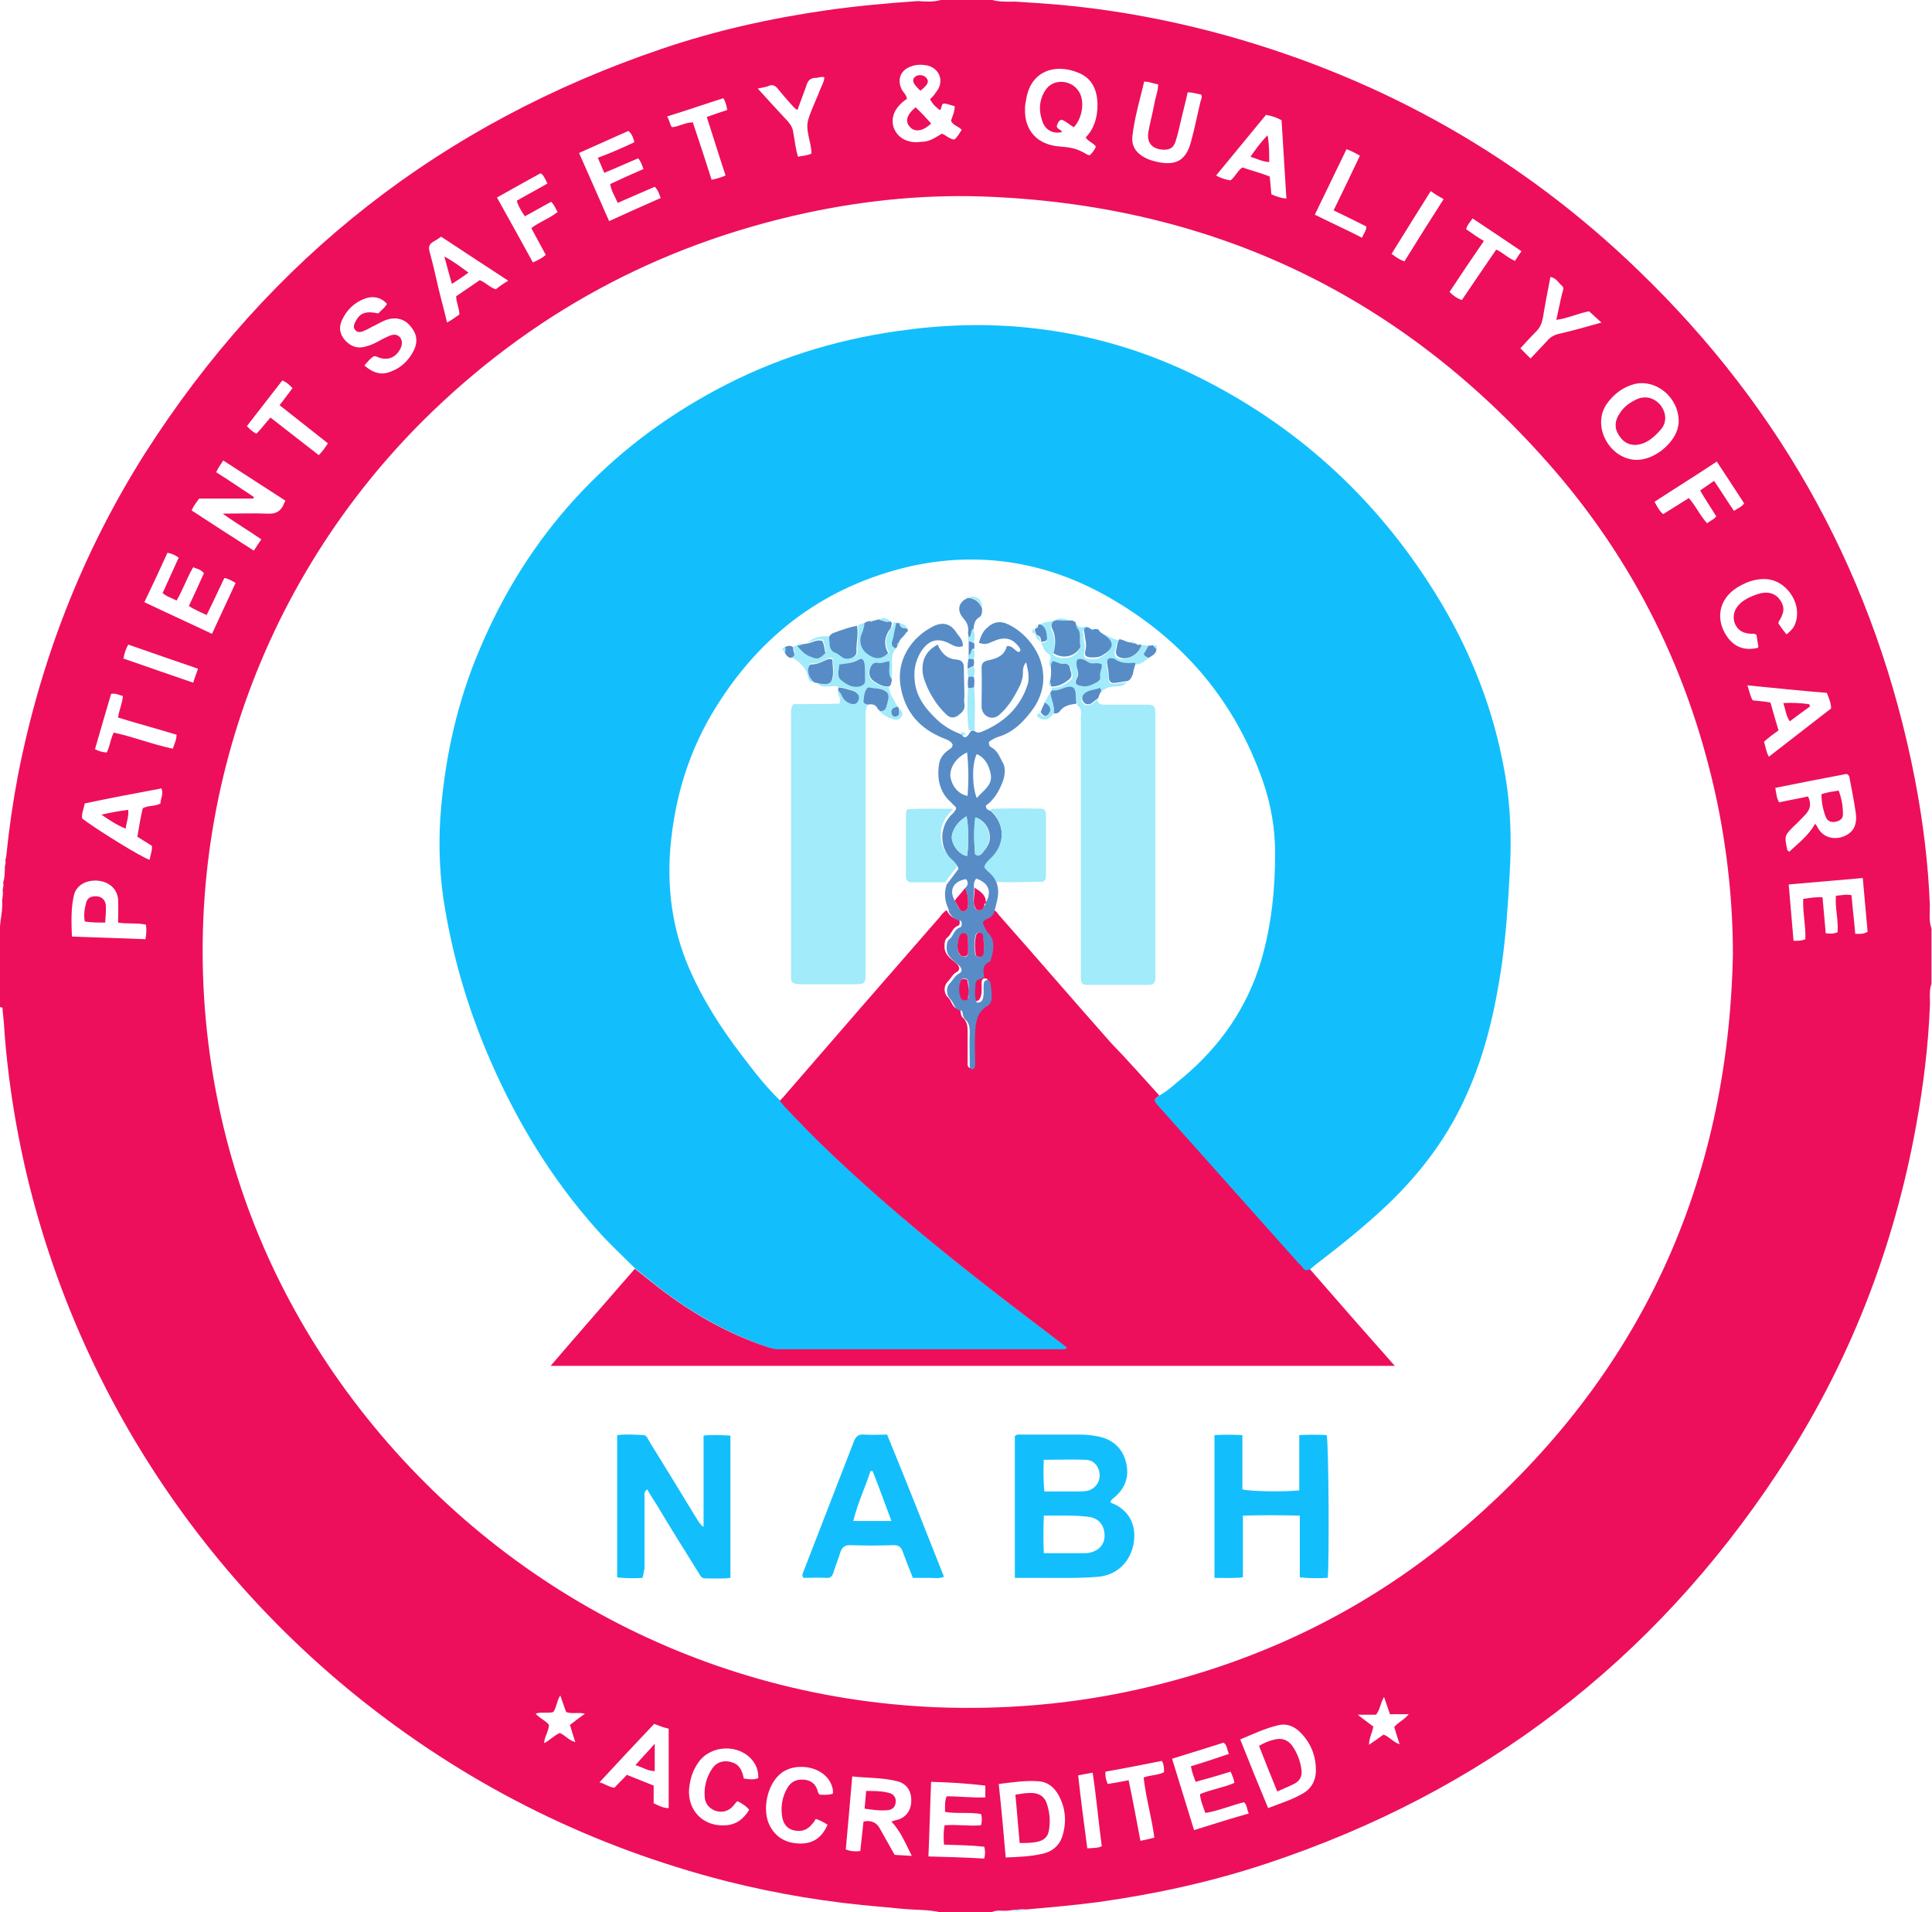 <?xml version="1.0" encoding="utf-8"?>
<!-- Generator: Adobe Illustrator 19.0.0, SVG Export Plug-In . SVG Version: 6.00 Build 0)  -->
<!DOCTYPE svg PUBLIC "-//W3C//DTD SVG 1.1//EN" "http://www.w3.org/Graphics/SVG/1.1/DTD/svg11.dtd">
<svg version="1.1" id="Layer_1" xmlns="http://www.w3.org/2000/svg" xmlns:xlink="http://www.w3.org/1999/xlink" x="0px" y="0px"
	 viewBox="0 0 360 356.3" enable-background="new 0 0 360 356.3" xml:space="preserve">
<g>
	<g>
		<defs>
			<rect id="SVGID_1_" width="360" height="356.3"/>
		</defs>
		<clipPath id="SVGID_2_">
			<use xlink:href="#SVGID_1_"  overflow="visible"/>
		</clipPath>
		<path clip-path="url(#SVGID_2_)" fill="#ED0F5C" d="M175.3,0c3.2,0,6.4,0,9.6,0c1.4,0.4,2.9,0.3,4.3,0.3c1.5,0.1,3,0.2,4.5,0.3
			c11.9,0.8,23.6,2.9,35.1,6.1c29.2,8.2,54.8,22.7,76.5,43.7c27.1,26.1,44.3,57.7,51.5,94.7c1.5,7.8,2.5,15.7,2.8,23.6
			c0,1.4-0.2,2.9,0.3,4.3c0,3.4,0,6.9,0,10.3c-0.5,1.4-0.2,2.9-0.3,4.3c-0.3,7.3-1.2,14.6-2.5,21.8c-4.2,23.4-12.7,45.1-25.8,64.9
			c-23.3,35.3-55.1,59.6-95.2,72.9c-10.2,3.4-20.7,5.7-31.4,7.2c-4.6,0.6-9.1,1-13.7,1.4c-1.1-0.1-2.1,0.1-3.2,0.2
			c-1,0.1-2.1-0.2-3,0.3c-3.2,0-6.4,0-9.6,0c-2.2-0.5-4.4-0.4-6.6-0.6c-1.4-0.1-2.9-0.3-4.3-0.4c-9.8-0.8-19.5-2.4-29-4.8
			c-24.6-6.3-47-17.3-67-33C30.1,287.5,5,242.6,0.9,193.2c-0.1-1.6-0.2-3.2-0.4-4.8c0-0.3,0.1-0.9-0.6-0.7c0-4.4,0-8.9,0-13.3
			c0-0.9,0.1-1.8,0.2-2.8c0.2-1.3,0.4-2.6,0.3-3.9c0.1-0.6,0.2-1.3,0.1-1.9c0.1-0.5,0.2-0.9,0.1-1.4c0.3-0.9,0.3-1.9,0.3-2.9
			c0.1-0.4,0.2-0.8,0.1-1.3c0.1-0.3,0.2-0.6,0.2-1c0.5-4.9,1.2-9.7,2.1-14.5c4.2-21.6,12-41.7,23.7-60.2C50.3,48,82.4,23,123.3,9.1
			c10-3.4,20.3-5.7,30.8-7.2c5.6-0.8,11.2-1.3,16.9-1.7C172.5,0.3,173.9,0.4,175.3,0L175.3,0z M101.4,324.8c1-0.5,1.8-1.4,2.9-1.9
			c1,0.4,1.7,1.4,2.9,1.7c-0.4-1.2-0.7-2.2-1-3.2c0.9-0.7,1.7-1.3,2.8-2.1c-1.3-0.3-2.4,0.1-3.5-0.3c-0.4-1-0.7-2-1.1-3.1
			c-0.7,1.1-0.7,2.3-1.3,3.1c-1.1,0.3-2.2-0.1-3.3,0.3c0.8,0.9,1.9,1.3,2.5,2.1C102.2,322.7,101.4,323.7,101.4,324.8L101.4,324.8
			L101.4,324.8L101.4,324.8z M322.9,177.9c0-9.6-1-19-2.9-28.3c-5-23.9-15.4-45.1-31.6-63.4c-27.4-31-61.8-47.5-103.1-49.5
			c-11.8-0.6-23.6,0.5-35.2,3c-27.6,6-51.4,18.9-71.4,38.8c-32,32-46.5,77.3-39,121.9c3.5,20.9,11.5,40,23.7,57.2
			c25.5,35.8,65.9,58.6,110.9,60.5c12.5,0.5,24.9-0.5,37.2-3.2c23.1-5.1,43.8-15.1,61.7-30.6C305.6,256.3,322,220.7,322.9,177.9
			L322.9,177.9z M202.3,25.6c1.6-1.6,2.2-3.8,2.2-6c0-2.8-1-5.1-3.7-6.1c-4.2-1.7-8.8-0.3-9.6,5.1c-0.1,0.5-0.2,1-0.2,1.5
			c-0.2,4.2,2.3,6.9,6.5,7.2c2.4,0.2,3.2,0.4,5.1,1.5c0.1,0.1,0.3,0.1,0.5,0.1c0.5-0.5,0.9-1,1.1-1.6
			C203.7,26.6,202.8,26.4,202.3,25.6L202.3,25.6z M336.9,148.4c0.8,1.7,0.2,2.7-0.7,3.6c-0.6,0.6-1.2,1.3-1.9,1.9
			c-1.8,1.8-1.8,1.8-1.3,4.3c0,0.2,0.1,0.3,0.4,0.5c1.7-1.6,3.6-3,4.8-5.2c0.2,0.2,0.3,0.3,0.4,0.5c1,2.1,3.1,2.5,4.8,1.9
			c1.9-0.7,2.7-2.1,2.4-4.4c-0.3-2.1-0.7-4.1-1.1-6.2c-0.1-0.4,0-0.8-0.6-1.1c-4.3,0.8-8.8,1.7-13.3,2.6c0.2,1,0.2,1.8,0.7,2.7
			C333.3,149.1,335.1,148.8,336.9,148.4L336.9,148.4z M158.8,331c-0.4,4.7-0.8,9.2-1.2,13.6c1,0.4,1.8,0.4,2.7,0.3
			c0.2-1.9,0.4-3.7,0.6-5.5c1.5-0.3,2.5,0.2,3.1,1.4c0.9,1.6,1.8,3.2,2.7,4.8c1,0.1,2,0.1,3.2,0.2c-1.2-2.4-2.1-4.6-3.8-6.4
			c0.6-0.2,1-0.3,1.4-0.4c1.6-0.6,2.4-2,2.3-3.9c-0.1-1.6-1-2.8-2.6-3.2C164.5,331.2,161.7,331.3,158.8,331L158.8,331z M53.2,93.3
			c-3.9-2.5-7.7-5-11.6-7.5c-0.5,0.8-1,1.4-1.3,2.2c2.4,1.5,4.7,3.1,7,4.6c0,0.1-0.1,0.2-0.1,0.3c-3.4,0-6.7,0-10.1,0
			c-0.5,0.7-1,1.3-1.4,2.2c3.8,2.5,7.7,5,11.6,7.5c0.5-0.8,0.9-1.4,1.4-2.1c-2.3-1.6-4.7-3-7.2-4.8c3,0,5.7-0.1,8.3,0
			c1.6,0.1,2.5-0.4,3.1-1.8C52.9,93.8,53,93.6,53.2,93.3L53.2,93.3z M312.8,78.5c0-4.5-4.3-8-8.4-6.9c-2.1,0.6-3.8,1.9-5.1,3.8
			c-2.5,3.8,0.2,9.4,4.7,10.2c3.9,0.7,8.2-3.1,8.7-6.2C312.8,79,312.8,78.6,312.8,78.5L312.8,78.5z M179.2,24.2
			c-0.6-0.7-1.6-0.8-2-1.7c0.3-0.9,0.7-1.7,0.7-2.7c-1.7-0.5-1.8-0.6-2.3-0.4c-0.1,0.2-0.1,0.4-0.2,0.6c-0.1,0.2,0,0.4-0.3,0.5
			c-1.1-0.9-1.2-1-1.8-2c0.4-0.4,0.8-0.8,1.1-1.3c1.6-1.9,0.8-4.4-1.6-5c-1.1-0.2-2.1-0.2-3.1,0.2c-2,0.7-2.6,2.6-1.6,4.4
			c0.3,0.5,0.8,0.9,0.9,1.6c-0.3,0.2-0.5,0.4-0.8,0.6c-1.6,1.4-2.2,3-1.7,4.7c0.6,1.7,2.1,2.8,4.3,2.8c0.4,0,0.9-0.1,1.3-0.1
			c1.3-0.1,2.4-0.9,3.4-1.5c0.8,0.3,1.4,1,2.3,1.1C178.4,25.6,178.7,24.9,179.2,24.2L179.2,24.2z M236.3,336.9
			c2.3-0.9,4.6-1.6,6.6-2.8c1.5-0.9,2.3-2.4,2.3-4.2c0-2.7-0.9-5-2.7-6.9c-1.2-1.3-2.7-2-4.5-1.5c-2.4,0.6-4.5,1.6-6.9,2.6
			C232.8,328.4,234.5,332.6,236.3,336.9L236.3,336.9z M187.4,346.1c2.5-0.1,4.7-0.2,6.9-0.7c1.7-0.4,3-1.4,3.6-3.1
			c0.9-2.7,0.7-5.4-0.7-7.9c-0.8-1.4-2-2.4-3.7-2.5c-2.4-0.2-4.8,0.2-7.4,0.5C186.6,337,187,341.4,187.4,346.1L187.4,346.1z
			 M333.3,164.8c0.3,3.6,0.6,7,0.9,10.5c0.9,0,1.5,0,2.2-0.3c0.1-2.5-0.5-4.9-0.4-7.5c1.2-0.2,2.4-0.4,3.6-0.3
			c0.2,2.3,0.4,4.5,0.6,6.7c0.8,0.1,1.5,0.1,2.2-0.2c0.2-2.3-0.5-4.5-0.3-6.8c1.1-0.1,2-0.3,2.9-0.1c0.2,2.4,0.5,4.8,0.7,7.2
			c0.8,0,1.5,0.1,2.3-0.4c-0.3-3.3-0.6-6.6-0.9-10C342.5,164,338,164.4,333.3,164.8L333.3,164.8z M173.5,332
			c-0.2,4.8-0.3,9.3-0.5,13.9c3.6,0.1,7,0.2,10.4,0.4c0.2-0.8,0.2-1.5,0-2.2c-2.5-0.3-5-0.3-7.5-0.4c-0.1-1.3-0.1-2.4,0.1-3.6
			c2.3-0.2,4.6,0.2,6.8,0c0.2-0.8,0.2-1.4,0-2.1c-2.2-0.4-4.5,0-6.7-0.4c0-1-0.1-2,0.3-2.9c2.4,0,4.8,0.3,7.2,0.2c0-0.7,0-1.4,0-2.2
			C180.3,332.3,177,332.1,173.5,332L173.5,332z M229.3,330.1c-2.2,0.7-4.3,1.3-6.5,1.9c-0.4-1-0.7-1.9-0.9-2.9
			c2.4-0.7,4.7-1.5,7.1-2.3c-0.4-0.8-0.3-1.6-1-2.1c-3.2,1-6.3,2-9.6,3c1.4,4.5,2.7,8.8,4.1,13.3c3.5-1.1,6.7-2.1,10.2-3.1
			c-0.4-0.8-0.3-1.6-0.9-2.1c-2.4,0.6-4.7,1.6-7.2,2c-0.4-1.2-0.9-2.2-1-3.5c2.1-0.9,4.4-1.2,6.4-2.1
			C229.9,331.4,229.6,330.8,229.3,330.1L229.3,330.1z M36,105.7c-1.2,2-1.9,4.2-3.1,6.2c-0.9-0.5-1.8-0.7-2.6-1.4c1-2.2,2-4.4,3-6.6
			c-0.7-0.5-1.4-0.8-2.1-0.9c-1.4,3.1-2.8,6.1-4.3,9.2c4.2,2,8.4,3.9,12.6,5.9c1.5-3.3,3-6.4,4.4-9.5c-0.8-0.4-1.3-0.8-2.1-0.9
			c-1.1,2.3-2.1,4.5-3.3,6.9c-1.2-0.6-2.3-1-3.3-1.7c1-2.1,1.9-4.1,2.8-6.1C37.4,106.1,36.8,106,36,105.7L36,105.7z M118.2,26.5
			c-0.2-0.8-0.4-1.5-1.1-2.1c-3,1.3-6,2.7-9.2,4.1c1.9,4.3,3.7,8.4,5.6,12.7c3.3-1.5,6.4-2.9,9.6-4.3c-0.3-0.9-0.5-1.5-1.1-2.1
			c-2.3,1-4.6,2-6.9,3c-0.5-1.2-1.2-2.2-1.4-3.5c2.1-1,4.1-1.9,6.2-2.8c-0.3-0.8-0.5-1.5-1-2c-2.1,0.9-4.1,1.8-6.3,2.7
			c-0.4-1-0.8-1.8-1.2-2.8C113.8,28.5,115.9,27.6,118.2,26.5L118.2,26.5z M67.9,68.1c1.6,1.4,3.2,1.9,5,1.1c1.9-0.7,3.3-2.1,4.2-3.9
			c0.8-1.6,0.6-3.1-0.6-4.5c-1.1-1.4-2.8-1.8-4.5-1.2c-0.9,0.3-1.8,0.9-2.7,1.3c-0.5,0.3-1.1,0.6-1.6,0.8c-0.5,0.2-1.1,0.3-1.5-0.2
			c-0.5-0.6-0.2-1.1,0.1-1.7c0.8-1.5,1.9-1.9,4.2-1.4c0.5-0.6,1.2-1,1.6-1.8c-1.1-1.2-2.5-1.5-4-1c-2,0.7-3.5,2.1-4.4,4.1
			c-0.6,1.3-0.4,2.6,0.6,3.7c1,1.1,2.2,1.6,3.7,1.2c0.8-0.2,1.6-0.5,2.3-0.9c0.7-0.4,1.5-0.8,2.2-1.1c0.7-0.3,1.4-0.4,2,0.2
			c0.5,0.6,0.5,1.4,0.1,2.2c-0.9,1.7-2.5,2.3-4.3,1.5c-0.2-0.1-0.4-0.2-0.7-0.1C69,66.8,68.5,67.4,67.9,68.1L67.9,68.1z M221.3,17.2
			c-0.3,1.5-0.7,2.9-1,4.2c-0.4,1.6-0.7,3.2-1.2,4.8c-0.4,1.3-1,1.7-2.3,1.7c-2.1-0.1-3.2-1.3-2.8-3.4c0.3-1.7,0.8-3.5,1.1-5.2
			c0.2-1.2,0.7-2.3,0.7-3.6c-0.9-0.1-1.6-0.5-2.6-0.5c-0.8,3.4-1.8,6.7-2.2,10.2c-0.2,1.9,0.8,3.2,2.4,4c0.7,0.4,1.5,0.6,2.4,0.8
			c3.4,0.7,5.2-0.4,6.1-3.7c0.7-2.5,1.2-5.1,1.8-7.6c0.1-0.4,0.4-0.8,0.1-1.3C223,17.5,222.3,17.2,221.3,17.2L221.3,17.2z
			 M328.7,138.2c0.3,1,0.4,1.9,0.9,2.8c3.9-3,7.7-6,11.6-9c0-1-0.4-1.9-0.8-2.9c-4.9-0.4-9.7-0.9-14.8-1.4c0.4,1.1,0.5,2,1,2.8
			c1.1,0.1,2.2,0.2,3.3,0.4c0.5,1.8,1,3.5,1.5,5.2C330.4,136.8,329.6,137.4,328.7,138.2L328.7,138.2z M121.9,321.2
			c-3.4,3.6-6.7,7.1-10.2,10.9c1.1,0.3,1.8,0.9,2.8,1c0.7-0.8,1.5-1.5,2.3-2.4c1.7,0.7,3.3,1.3,5,2c0,1.1,0,2.2,0,3.3
			c0.9,0.4,1.7,0.9,2.8,0.9c0-5,0-9.9,0-14.8C123.7,321.9,122.9,321.6,121.9,321.2L121.9,321.2z M94.7,52.3
			c-4.3-2.8-8.4-5.5-12.5-8.2c-0.6,0.4-1,0.7-1.4,0.9c-0.9,0.5-1,1.1-0.7,2.1c0.6,2.2,1.1,4.4,1.6,6.6c0.5,2.1,1.1,4.2,1.6,6.4
			c0.9-0.5,1.6-1,2.3-1.5c0-1.2-0.6-2.2-0.6-3.4c1.5-1,2.9-2,4.4-3c1.2,0.5,1.9,1.4,3,1.7C93,53.4,93.7,52.9,94.7,52.3L94.7,52.3z
			 M236.9,36.2c0.9,0.4,1.7,0.7,2.8,0.8c-0.3-4.9-0.6-9.8-0.9-14.6c-0.9-0.5-1.8-0.8-2.9-1c-3.1,3.8-6.2,7.5-9.3,11.3
			c0.9,0.5,1.8,0.8,2.7,0.9c0.9-0.7,1.3-1.8,2.2-2.4c1.7,0.6,3.4,1,5.1,1.7C236.7,34,236.8,35.1,236.9,36.2L236.9,36.2z M15.3,152.5
			c2.6,2,11.3,7.4,12.6,7.7c0.1-0.9,0.5-1.7,0.4-2.6c-0.9-0.6-1.8-1.1-2.7-1.7c0.3-1.9,0.6-3.6,1-5.3c1.1-0.6,2.3-0.3,3.3-0.9
			c0-0.9,0.6-1.7,0.2-2.8c-4.8,0.9-9.6,1.8-14.3,2.8C15.6,150.7,15.2,151.5,15.3,152.5L15.3,152.5z M22,171.9c0-1.6,0.1-3,0-4.4
			c-0.2-1.9-1.7-3.2-3.7-3.4c-2.2-0.2-4,0.8-4.5,2.6c-0.6,2.5-0.5,5.1-0.4,7.8c4.7,0.2,9.2,0.3,13.7,0.5c0.2-1,0.2-1.8,0.1-2.7
			C25.5,171.9,23.8,172.2,22,171.9L22,171.9z M152,338.9c-0.2,0.4-0.4,0.7-0.7,1c-0.8,1-1.8,1.4-3.1,1.2c-1.3-0.2-2.1-1-2.4-2.3
			c-0.4-2-0.1-4,1-5.8c0.7-1.1,1.7-1.5,3-1.4c1.2,0.1,2.1,0.7,2.5,1.9c0.1,0.3,0.1,0.7,0.5,0.9c0.7,0,1.6,0.1,2.4-0.2
			c0-0.3,0-0.5,0-0.7c-0.8-4.5-7.2-5.5-10-2.8c-2.3,2.1-3.2,6.6-1.8,9.4c1.2,2.4,3.3,3.4,5.8,3.4c2.4,0,4-1.2,5-3.5
			C153.6,339.6,152.9,339.2,152,338.9L152,338.9z M137.4,335.6c-0.3,0.3-0.5,0.5-0.7,0.8c-0.9,1.1-2.1,1.4-3.4,1
			c-1.3-0.5-2-1.5-2-2.8c-0.1-1.9,0.4-3.6,1.5-5.2c0.9-1.2,2.3-1.5,3.7-1c1.4,0.5,1.8,1.6,2.1,3c0.9,0.1,1.8,0.3,2.7-0.1
			c0-1.3-0.3-2.3-1.1-3.3c-2.5-3.1-7.7-2.9-10,0.3c-1.1,1.5-1.6,3.1-1.8,5c-0.3,4.1,2.7,7.1,6.8,6.8c2-0.1,3.4-1.2,4.4-2.9
			C138.9,336.4,138.2,336,137.4,335.6L137.4,335.6z M332.9,118.2c1.3-1.1,1.5-1.5,1.8-2.6c0.9-3.5-2-7.5-5.6-7.7
			c-2.1-0.1-3.9,0.6-5.6,1.7c-3.2,2.1-3.9,5.8-1.7,9c1.4,2,3.3,2.7,5.8,2.1c0-0.2,0.1-0.3,0-0.5c-0.1-0.6-0.2-1.3-0.3-1.9
			c-0.4-0.3-0.7-0.2-1-0.2c-1.6-0.1-2.6-0.7-3.1-2.1c-0.4-1.3,0-2.6,1.1-3.6c0.9-0.8,2-1.3,3.2-1.7c1.8-0.6,3.3-0.2,4.2,1.1
			c0.9,1.3,0.8,2.4-0.3,4.1c0,0,0,0.1,0,0.3C331.8,116.8,332.3,117.5,332.9,118.2L332.9,118.2z M92.6,36.8c2.3,4.1,4.5,8.1,6.7,12.1
			c0.9-0.4,1.7-0.8,2.4-1.4c-0.9-1.7-1.8-3.3-2.7-5c1.6-1.2,3.4-1.8,4.9-3c-0.4-0.7-0.6-1.3-1.2-1.9c-1.7,0.9-3.2,1.8-4.9,2.7
			c-0.6-0.9-1.2-1.8-1.5-2.9c1.9-1.1,3.8-2.1,5.7-3.2c-0.2-0.4-0.3-0.7-0.5-1c-0.2-0.3-0.3-0.7-0.8-0.9
			C98.1,33.7,95.5,35.2,92.6,36.8L92.6,36.8z M319.4,89.6c1.3,1.9,2.4,3.7,3.7,5.6c0.7-0.5,1.4-0.7,1.9-1.4
			c-1.7-2.6-3.3-5.1-5.1-7.8c-3.9,2.6-7.8,5-11.6,7.5c0.5,0.9,0.9,1.7,1.6,2.3c1.6-1,3.2-2,4.8-3c1.3,1.5,2.1,3.3,3.4,4.7
			c0.6-0.5,1.3-0.7,1.7-1.3c-1-1.6-2-3.1-3-4.8C317.6,90.8,318.4,90.3,319.4,89.6L319.4,89.6z M285.2,66.8c1.1-1.2,2.1-2.2,3.1-3.3
			c0.6-0.7,1.3-1.1,2.2-1.3c2.6-0.6,5.1-1.3,7.9-2.1c-0.9-0.8-1.6-1.5-2.3-2.1c-2.1,0.4-3.9,1.3-6.1,1.6c0.4-1.8,0.7-3.4,1.1-5
			c0.1-0.4,0.4-0.9,0-1.3c-0.7-0.6-1.1-1.5-2.2-1.7c-0.5,2.6-1,5.1-1.4,7.6c-0.2,1-0.5,1.8-1.2,2.5c-1,1-2,2.1-3,3.2
			C283.9,65.5,284.5,66.1,285.2,66.8L285.2,66.8z M141.2,16.5c2,2.2,3.8,4.2,5.6,6.1c0.5,0.6,0.9,1.2,1,2c0.3,1.5,0.4,3,0.9,4.6
			c0.9-0.2,1.8-0.2,2.5-0.6c0-2.2-1.2-4.2-0.6-6.3c0.6-2,1.6-3.9,2.3-5.8c0.3-0.7,0.7-1.4,0.7-2.1c-0.6-0.2-1,0.1-1.5,0.1
			c-1.2,0-1.6,0.6-1.9,1.6c-0.5,1.5-1.1,2.9-1.6,4.4c-0.6-0.3-0.9-0.8-1.3-1.2c-0.8-0.9-1.6-1.8-2.4-2.8c-0.4-0.5-0.8-0.7-1.4-0.6
			C142.9,16.2,142.2,16.3,141.2,16.5L141.2,16.5z M17.7,139.6c0.8,0.4,1.5,0.6,2.2,0.6c0.6-1.2,0.7-2.6,1.3-3.7
			c3.7,0.8,7.2,2.2,11,3c0.3-0.9,0.7-1.7,0.7-2.6c-3.6-1.1-7.3-2.1-10.9-3.2c0.2-1.5,0.8-2.6,0.9-4c-0.7-0.2-1.4-0.6-2.2-0.4
			C19.7,132.7,18.7,136.1,17.7,139.6L17.7,139.6z M216.5,328.1c-3.5,0.7-7,1.4-10.5,2c-0.1,0.9,0.1,1.5,0.4,2.3
			c1.3-0.2,2.5-0.4,3.9-0.7c0.8,3.8,1.5,7.5,2.2,11.3c1-0.2,1.8-0.4,2.6-0.6c-0.5-3.8-1.6-7.5-2-11.2c1.3-0.5,2.7-0.4,3.8-1
			C216.9,329.5,216.9,328.8,216.5,328.1L216.5,328.1z M135.2,32.7c-1.2-3.6-2.3-7.2-3.5-10.9c1.4-0.5,2.5-0.9,3.8-1.3
			c-0.1-0.8-0.3-1.5-0.7-2.2c-3.5,1.1-6.9,2.3-10.5,3.4c0.5,0.8,0.5,1.5,0.9,2c1.3-0.1,2.5-0.9,3.9-0.9c1.2,3.6,2.4,7.2,3.5,10.7
			C133.5,33.3,134.3,33.1,135.2,32.7L135.2,32.7z M283.5,46.8c-3.1-2.1-6.1-4.1-9.1-6.1c-0.5,0.7-1,1.2-1.2,2
			c1.1,0.8,2.1,1.5,3.3,2.2c-2.2,3.2-4.3,6.3-6.4,9.5c0.7,0.7,1.4,1.2,2.3,1.5c2.1-3.1,4.2-6.2,6.4-9.4c1.3,0.6,2.2,1.6,3.5,2.1
			C282.7,48,283,47.5,283.5,46.8L283.5,46.8z M50.4,77.8c3.1,2.4,6,4.7,9,7c0.7-0.7,1.2-1.4,1.7-2.2c-3-2.4-6-4.7-9-7.1
			c0.9-1.2,1.7-2.2,2.4-3.2c-0.6-0.6-1.1-1.1-1.9-1.4c-2.2,2.8-4.4,5.7-6.6,8.5c0.6,0.6,1.1,1.1,1.8,1.4
			C48.7,79.9,49.4,78.9,50.4,77.8L50.4,77.8z M245,40c3,1.5,5.9,2.8,8.8,4.3c0.3-0.8,0.8-1.3,0.8-2.1c-2-1-4-2-6.1-3
			c1.7-3.5,3.3-6.8,4.9-10.2c-0.9-0.5-1.6-0.9-2.5-1.2C249,31.7,247.1,35.7,245,40L245,40z M266.6,35.6c-2.5,4-4.9,7.8-7.3,11.7
			c0.8,0.6,1.5,1.1,2.4,1.4c2.4-3.9,4.8-7.7,7.3-11.6C268.1,36.6,267.4,36.2,266.6,35.6L266.6,35.6z M202.6,344.4
			c1-0.1,1.9,0,2.7-0.4c-0.6-4.5-1-9.1-1.7-13.7c-1,0.2-1.8,0.3-2.7,0.5C201.4,335.4,202,339.8,202.6,344.4L202.6,344.4z M23,122.7
			c4.3,1.5,8.6,3,13,4.5c0.3-1,0.6-1.7,0.9-2.6c-4.4-1.5-8.7-3-13-4.5C23.4,121,23.2,121.7,23,122.7L23,122.7z M255.9,321.7
			c-0.2,1.2-0.8,2.1-0.8,3.4c1-0.7,1.9-1.3,2.7-1.9c1.1,0.4,1.8,1.4,3,1.8c-0.4-1.2-0.7-2.2-1-3.2c0.7-0.9,1.8-1.3,2.7-2.4
			c-1.3,0-2.4,0-3.5,0c-0.4-1.1-0.7-2.1-1.1-3.2c-0.7,1.1-0.7,2.3-1.5,3.3c-1,0-2.1,0-3.4,0C254.1,320.4,255,321,255.9,321.7
			L255.9,321.7z"/>
	</g>
	<path fill="#A1EBFA" d="M189.3,356.1c-0.4-0.1-0.9-0.1-1.3-0.1c1.1-0.1,2.1-0.3,3.2-0.2C190.6,355.9,189.9,356,189.3,356.1
		L189.3,356.1z"/>
	<path fill="#12BFFC" d="M118.3,236.3c-2.4-2.4-4.9-4.7-7.1-7.2c-8.3-9.3-14.7-19.8-19.7-31.2c-4.3-9.8-7.3-20-8.9-30.6
		c-0.8-5.6-0.9-11.3-0.4-16.9c0.9-10,3.1-19.7,7-29c9-21.6,23.9-37.9,44.5-48.9c10.5-5.6,21.6-9.1,33.4-10.8
		c8.3-1.2,16.6-1.5,24.9-0.6c11.3,1.2,22,4.4,32.2,9.6c18.7,9.5,33.4,23.4,44.2,41.4c5.8,9.7,9.9,20.2,11.9,31.4
		c1.2,6.4,1.4,12.9,1,19.4c-0.3,5.7-0.7,11.4-1.5,17.1c-1.2,8.1-3,16.1-6.4,23.7c-3.5,8-8.6,14.8-14.9,20.8
		c-3.9,3.7-8.1,7.1-12.4,10.4c-0.7,0.5-1.4,1.1-2.1,1.7c-0.5,0.3-0.9,0.4-1.3-0.2c-0.2-0.3-0.5-0.6-0.8-0.9
		c-8.8-9.9-17.6-19.7-26.4-29.6c-0.2-0.2-0.5-0.4-0.4-1c0.2-0.2,0.5-0.4,0.8-0.7c1.7-0.9,3.1-2.3,4.6-3.5c6.9-5.8,11.9-13,14.5-21.7
		c1.9-6.5,2.6-13.2,2.6-20c0-4.7-0.8-9.2-2.3-13.5c-5.5-15.7-15.8-27.3-30.3-35.1c-11.1-5.9-23-7.6-35.3-4.9
		c-15.7,3.6-27.7,12.5-36.2,26.1c-5.1,8.1-7.8,17-8.6,26.5c-0.6,7.7,0.4,15.1,3.5,22.3c2.6,6,6.1,11.4,10.1,16.6
		c2.2,2.9,4.4,5.7,7,8.2c0.4,0.4,0.7,0.9,1.1,1.3c4.1,4.4,8.4,8.6,12.8,12.6c11.6,10.6,23.9,20.3,36.5,29.7c1,0.8,2.1,1.6,3.1,2.4
		c-0.3,0.4-0.7,0.3-1,0.3c-17.6,0-35.2,0-52.9,0c-0.7,0-1.3-0.1-1.9-0.4c-7.4-2.6-14.1-6.3-20.3-11.1
		C121.3,238.7,119.8,237.5,118.3,236.3L118.3,236.3z"/>
	<path fill="#ED0F5C" d="M216,204.1c-0.3,0.3-0.6,0.5-0.8,0.7c-0.1,0.6,0.2,0.7,0.4,1c8.8,9.9,17.6,19.7,26.4,29.6
		c0.3,0.3,0.6,0.5,0.8,0.9c0.4,0.5,0.8,0.4,1.3,0.2c5.2,6,10.4,11.9,15.8,18c-52.5,0-104.7,0-157.3,0c5.3-6.2,10.5-12.1,15.7-18.1
		c1.5,1.2,2.9,2.3,4.4,3.5c6.2,4.8,12.9,8.6,20.3,11.1c0.6,0.2,1.3,0.4,1.9,0.4c17.6,0,35.2,0,52.9,0c0.3,0,0.7,0.1,1-0.3
		c-1-0.8-2.1-1.6-3.1-2.4c-12.5-9.4-24.9-19.1-36.5-29.7c-4.4-4-8.7-8.2-12.8-12.6c-0.4-0.4-0.7-0.8-1.1-1.3
		c0.4-0.4,0.8-0.8,1.1-1.2c9.5-11,19-21.9,28.6-32.9c0.4-0.5,0.8-1.1,1.4-1.4c0.5,1,1.2,1.6,2.3,1.7c0.2,0.5,0.2,1.1-0.2,1.2
		c-1.1,0.4-1.2,1.6-2,2.2c-0.4,0.3-0.5,0.9-0.5,1.5c-0.1,1.6,1.1,2.4,2.1,3.2c0.7,0.6,0.9,1.3,0.2,1.7c-0.8,0.4-1.1,1.2-1.7,1.8
		c-0.8,0.8-0.8,2.2,0.1,3c0.7,0.7,0.7,2,2,2.1c0.2,0,0.3,0.4,0.3,0.7c0.1,0.4,0.1,0.7,0.5,1c0.7,0.7,0.8,1.5,0.8,2.4
		c0,1.9,0,3.9,0,5.8c0,0.4-0.1,0.8,0.4,1.1c0.7-0.1,0.6-0.8,0.6-1.3c0-1.8-0.1-3.7,0-5.5c0.1-1.9,0.3-3.9,2.2-5
		c0.7-0.4,0.9-1.1,0.9-1.8c0-0.8-0.1-1.5-0.2-2.3c0-0.4-0.2-0.8-0.7-0.8c-0.5,0-0.6,0.5-0.6,0.9c0,0.8,0.1,1.5-0.1,2.3
		c-0.2,0.7-0.4,1.1-1.2,1c-0.5-1.2-0.4-2.4-0.2-3.6c0.1-0.9,1.1-0.6,1.6-1.2c-0.2-1-0.4-2.2,1-2.8c0.3-0.1,0.3-0.7,0.4-1
		c0.5-1.6,0.6-3.2-0.8-4.5c-0.2-0.2-0.3-0.6-0.5-0.9c-0.5-0.9-0.5-1.2,0.5-1.6c0.7-0.3,1.1-0.6,1.3-1.4c0.8,0.1,1,0.8,1.5,1.3
		c6.9,7.8,13.7,15.7,20.6,23.5C210.2,197.6,213.1,200.9,216,204.1L216,204.1z"/>
	<path fill="#12BFFC" d="M206.9,279.9c0.2,0.1,0.4,0.3,0.6,0.3c3.3,1.5,4.3,4.5,3.7,7.6c-0.7,3.4-3.2,5.7-6.6,6
		c-3.8,0.3-7.5,0.2-11.3,0.2c-1.4,0-2.7,0-4.2,0c0-9,0-17.7,0-26.4c0.4-0.4,0.8-0.3,1.2-0.3c3.6,0,7.2,0,10.8,0
		c1.1,0,2.2,0.1,3.3,0.3c2.8,0.5,4.7,2.1,5.4,4.8c0.7,2.7-0.1,5-2.4,6.8C207.3,279.3,207,279.5,206.9,279.9L206.9,279.9z
		 M194.5,282.4c-0.1,2.5-0.1,4.7,0,7c2.5,0,4.9,0,7.3,0c0.4,0,0.9,0,1.3-0.1c2.1-0.5,3.1-2.1,2.6-4.2c-0.4-1.6-1.6-2.4-3.1-2.5
		C200,282.3,197.4,282.4,194.5,282.4L194.5,282.4z M194.6,277.9c2,0,3.9,0,5.9,0c0.7,0,1.3,0,2-0.1c1.5-0.3,2.5-1.6,2.4-3.1
		c-0.1-1.4-1-2.6-2.5-2.7c-2.6-0.1-5.2,0-7.9,0C194.4,273.9,194.4,275.8,194.6,277.9L194.6,277.9z"/>
	<path fill="#12BFFC" d="M119.7,294c-1.5,0.1-3.1,0.1-4.7-0.1c0-8.8,0-17.6,0-26.5c1.6-0.2,3.2-0.1,4.9,0c0.6,0,0.8,0.7,1.1,1.2
		c3,4.8,5.9,9.6,8.9,14.5c0.3,0.5,0.6,1,1.2,1.4c0-5.6,0-11.2,0-17c1.7-0.2,3.3-0.1,5,0c0,8.9,0,17.7,0,26.5
		c-1.6,0.2-3.2,0.1-4.7,0.1c-0.7,0-0.9-0.5-1.2-1c-2.5-4-5-8-7.4-12c-0.7-1.2-1.5-2.3-2.2-3.6c-0.7,0.5-0.5,1.1-0.5,1.7
		c0,4.4,0,8.8,0,13.1C119.9,292.8,120,293.3,119.7,294L119.7,294z"/>
	<path fill="#12BFFC" d="M247.4,294c-1.7,0.1-3.4,0.1-5.2-0.1c0-3.8,0-7.6,0-11.5c-3.6-0.1-7-0.1-10.6,0c0,3.9,0,7.6,0,11.5
		c-1.9,0.2-3.5,0.1-5.3,0.1c0-8.9,0-17.7,0-26.6c1.7-0.1,3.4-0.1,5.2,0c0,3.5,0,6.8,0,10.1c1.3,0.4,7.7,0.5,10.6,0.2
		c0-3.4,0-6.8,0-10.3c1.9-0.1,3.5-0.1,5.1,0C247.6,268.7,247.7,291.6,247.4,294L247.4,294z"/>
	<path fill="#12BFFC" d="M175.9,293.8c-1,0.4-1.8,0.2-2.6,0.2c-1,0-2.1,0-3.2,0c-0.7-1.7-1.3-3.3-1.9-4.9c-0.3-0.9-0.8-1.2-1.7-1.2
		c-2.7,0.1-5.4,0.1-8.1,0c-1,0-1.5,0.4-1.8,1.3c-0.4,1.3-0.9,2.5-1.3,3.8c-0.2,0.7-0.6,1.1-1.4,1c-1.4-0.1-2.9,0-4.2,0
		c-0.4-0.6,0-1,0.1-1.4c3.1-8,6.2-16,9.3-24c0.4-1,0.9-1.4,1.9-1.3c1.4,0.1,2.8,0,4.3,0C168.9,276.1,172.4,284.9,175.9,293.8
		L175.9,293.8z M166.1,283.4c-1.2-3.2-2.3-6.3-3.5-9.3c-0.1,0-0.3,0-0.4,0c-1,3.1-2.4,6-3.2,9.3
		C161.4,283.4,163.6,283.4,166.1,283.4L166.1,283.4z"/>
	<path fill="#ED0F5C" d="M200.1,23.7c-0.8-0.4-1.4-1.1-2.3-1.4c-0.6,0.2-0.7,0.7-0.9,1.2c0.1,0.6,0.8,0.6,1,1.1
		c-1.6,0.4-3-0.3-3.6-1.8c-0.8-2.1-0.7-4.2,0.5-6c1.4-2.2,4.8-2,6.2,0.2C202.2,18.8,201.7,22,200.1,23.7L200.1,23.7z"/>
	<path fill="#ED0F5C" d="M339.4,148c1-0.4,2.1-0.5,3.2-0.7c0.5,1.3,0.8,2.7,0.8,4.2c0.1,0.9-0.4,1.4-1.3,1.6
		c-0.9,0.2-1.6-0.1-1.9-0.9C339.7,150.9,339.4,149.5,339.4,148L339.4,148z"/>
	<path fill="#ED0F5C" d="M161.1,337c0.1-1.1,0.2-2.2,0.3-3.3c1.4,0,2.7,0,4,0.3c1.1,0.2,1.6,0.9,1.5,1.8c-0.1,1-0.7,1.5-1.8,1.5
		C163.8,337.4,162.5,337.2,161.1,337L161.1,337z"/>
	<path fill="#ED0F5C" d="M304.7,82.9c-1.4,0-2.4-0.7-3.1-1.9c-0.8-1.2-0.7-2.6,0.1-3.8c0.8-1.4,2.1-2.3,3.5-2.9
		c1.6-0.6,3.2-0.1,4.3,1.3c1,1.4,1.1,3.1,0,4.4C308.1,81.6,306.7,82.8,304.7,82.9L304.7,82.9z"/>
	<path fill="#ED0F5C" d="M170.6,20c1.1,1,2,2,2.9,3c-1.4,1.4-3,1.7-3.9,0.7C168.6,22.7,168.9,21.4,170.6,20L170.6,20z"/>
	<path fill="#ED0F5C" d="M171.5,16.9c-1.4-1.3-1.6-1.9-1.1-2.5c0.6-0.6,1.7-0.5,2.2,0.1C173.2,15.2,172.9,15.8,171.5,16.9
		L171.5,16.9z"/>
	<path fill="#ED0F5C" d="M238,333.8c-1.2-2.9-2.3-5.7-3.4-8.5c1-0.6,2-1,3-1.2c1.3-0.3,2.4,0.1,3.2,1.2c0.9,1.3,1.5,2.8,1.7,4.4
		c0.2,1.2-0.3,2.2-1.4,2.7C240.1,332.9,239.1,333.3,238,333.8L238,333.8z"/>
	<path fill="#ED0F5C" d="M190,343.4c-0.3-3.1-0.5-6-0.8-9c1.2-0.2,2.3-0.4,3.4-0.3c1.1,0.1,2,0.7,2.4,1.8c0.6,1.7,0.8,3.5,0.4,5.4
		c-0.2,0.9-0.8,1.5-1.8,1.8C192.5,343.4,191.3,343.4,190,343.4L190,343.4z"/>
	<path fill="#ED0F5C" d="M337.3,131.6c-1.2,0.9-2.5,1.8-3.8,2.8c-0.7-1-0.8-2.2-1.2-3.4c1.7-0.1,3.2,0,4.8,0.2
		C337.2,131.4,337.2,131.5,337.3,131.6L337.3,131.6z"/>
	<path fill="#ED0F5C" d="M122,324.9c0,2,0,3.5,0,5.1c-1.3,0-2.2-0.7-3.6-1.1C119.6,327.5,120.7,326.4,122,324.9L122,324.9z"/>
	<path fill="#ED0F5C" d="M87.3,50.8c-1.1,0.8-2,1.4-3.1,2.1c-0.5-1.7-0.9-3.3-1.4-5.1C84.5,48.7,85.8,49.7,87.3,50.8L87.3,50.8z"/>
	<path fill="#ED0F5C" d="M236.2,25.2c0.3,1.8,0.3,3.3,0.3,5c-1.3-0.1-2.3-0.6-3.5-1C234,27.8,234.9,26.5,236.2,25.2L236.2,25.2z"/>
	<path fill="#ED0F5C" d="M18.9,151.8c1.7-0.4,3.3-0.7,5-0.9c0.1,1.2-0.3,2.3-0.5,3.5C21.7,153.7,20.4,152.8,18.9,151.8L18.9,151.8z"
		/>
	<path fill="#ED0F5C" d="M19.6,171.9c-1.4,0-2.6,0-3.8-0.2c-0.2-1.1-0.1-2.2,0.2-3.3c0.2-1,0.8-1.4,1.8-1.4c1,0,1.7,0.5,1.9,1.5
		C19.8,169.5,19.7,170.6,19.6,171.9L19.6,171.9z"/>
	<path fill="#578CC7" d="M181.6,136.2c0.4,0.4,0.8,0.3,1.2,0.2c4.2-1.7,7.3-4.5,8.7-8.9c0.4-1.4,0-2.8-0.3-4.1
		c-0.6,0.7-0.6,1.4-0.6,2.2c0,0.6-0.2,1.2-0.4,1.8c-1,2.1-2.1,4.1-3.9,5.7c-1.1,1.1-2.8,0.7-3.3-0.8c-0.1-0.3-0.1-0.7-0.1-1
		c0-2.3,0.1-4.5,0-6.8c0-1,0.4-1.3,1.4-1.5c1.5-0.3,2.9-0.9,3.3-2.6c1.1-0.2,1.5,1,2.3,1.1c0.4-0.3,0.2-0.6,0-0.9
		c-1.2-1.7-2.7-2-4.6-1.2c-1.6,0.7-1.6,0.7-2.9,0.4c0.3-1,0.6-2,1.4-2.7c1.3-1.3,2.6-1.5,4.2-0.7c1.4,0.7,2.5,1.6,3.5,2.7
		c1.8,2,2.8,4.3,2.9,6.9c0.1,2.1-0.6,4.1-1.7,5.8c-1.7,2.4-3.7,4.6-6.7,5.5c-0.4,0.1-0.7,0.3-1.1,0.5c-0.2,0.1-0.4,0.3-0.6,0.4
		c-0.1,0.6,0.1,0.9,0.5,1.1c1.1,0.6,1.5,1.8,2,2.7c0.6,0.9,0.5,2.3,0.1,3.5c-0.7,1.8-1.6,3.5-3.2,4.6c0,0.7,0.4,0.8,0.9,1
		c2.8,2.5,2.7,6.5,0.1,9c-0.5,0.4-1,0.9-1.2,1.6c0.7,0.9,1.9,1.5,2.2,2.8c0.7,1.8,0,3.6-0.4,5.3c-0.2,0.7-0.6,1.1-1.3,1.4
		c-1,0.4-1,0.7-0.5,1.6c0.2,0.3,0.3,0.6,0.5,0.9c1.4,1.3,1.2,2.9,0.8,4.5c-0.1,0.4-0.2,0.9-0.4,1c-1.4,0.6-1.2,1.8-1,2.8
		c-0.5,0.6-1.5,0.3-1.6,1.2c-0.1,1.2-0.3,2.4,0.2,3.6c0.8,0.1,1.1-0.4,1.2-1c0.2-0.8,0-1.5,0.1-2.3c0-0.4,0.1-0.8,0.6-0.9
		c0.5,0,0.7,0.4,0.7,0.8c0.1,0.8,0.2,1.5,0.2,2.3c0,0.7-0.2,1.4-0.9,1.8c-1.9,1.1-2.1,3.1-2.2,5c-0.1,1.8,0,3.7,0,5.5
		c0,0.5,0.1,1.1-0.6,1.3c-0.5-0.3-0.4-0.7-0.4-1.1c0-1.9-0.1-3.9,0-5.8c0-0.9-0.1-1.8-0.8-2.4c-0.3-0.3-0.4-0.6-0.5-1
		c0-0.3-0.1-0.7-0.3-0.7c-1.3-0.1-1.3-1.4-2-2.1c-0.8-0.8-0.9-2.2-0.1-3c0.6-0.6,0.9-1.4,1.7-1.8c0.8-0.4,0.5-1.1-0.2-1.7
		c-1-0.9-2.2-1.6-2.1-3.2c0-0.6,0.1-1.2,0.5-1.5c0.8-0.6,0.9-1.9,2-2.2c0.3-0.1,0.4-0.6,0.2-1.2c-1.1-0.1-1.8-0.8-2.3-1.7
		c0-0.2,0-0.5-0.1-0.6c-0.7-1.5-0.8-3-0.3-4.5c0.8-1,1.5-2,2.2-2.9c-0.2-0.9-0.9-1.2-1.4-1.8c-2.3-2.5-2.1-6.3,0.3-8.5
		c0.2-0.1,0.3-0.3,0.4-0.5c0.4-0.4,0.3-0.7-0.1-1c-0.4-0.4-0.9-0.9-1.3-1.3c-1.6-1.9-1.9-4.2-1.5-6.6c0.2-1,0.9-1.9,1.8-2.5
		c0.3-0.2,0.7-0.4,0.7-1c-0.3-0.6-1-0.9-1.6-1.1c-4.5-1.8-7.3-4.9-8.1-9.8c-0.8-4.9,2.1-9.1,6.1-11.1c1.8-0.9,3.3-0.5,4.4,1.3
		c0.5,0.7,1.2,1.3,1.1,2.4c-0.8,0.3-1.6,0-2.3-0.4c-2.4-1.3-4.1-0.8-5.6,1.6c-0.8,1.4-1.2,2.9-1.1,4.6c0.1,3.4,1.9,5.7,4.2,7.9
		c1.2,1.1,2.6,2,4.2,2.6l0,0c0.2,0.1,0.3,0.2,0.5,0.2c0.2,0.6,0.6,0.6,1,0.2c0.2-0.2,0.3-0.5,0.5-0.7
		C180.9,136.1,181.2,136.1,181.6,136.2L181.6,136.2z M183.6,168.3L183.6,168.3c1.3-2,0.7-3.8-1.7-4.6c-0.4,0.5-0.5,1.1-0.4,1.7
		c0.1,1-0.3,2.1,0,3.1c0.1,0.5,0.1,1,0.8,1.1c0.6,0.1,0.9-0.3,1.1-0.8C183.5,168.7,183.7,168.6,183.6,168.3L183.6,168.3z
		 M179.8,165.5c0.6-0.5,0.7-1.1,0.2-1.7c-2.4,0.4-3.2,2.1-2.1,4c0.3,0.5,0.5,1.1,0.9,1.6c0.4,0.6,1,0.5,1.4,0
		C180.6,168.7,180.4,166.3,179.8,165.5L179.8,165.5z M180.3,148.3c0.2-2.8,0.2-5.4-0.1-8.1c-2,0.9-3.3,2.8-3.1,4.6
		C177.4,146.5,178.6,148,180.3,148.3L180.3,148.3z M182,148.7c1.3-1.5,3-2.4,2.6-4.5c-0.3-1.5-1-3-2.6-3.7
		C181.1,142.3,181.1,146.4,182,148.7L182,148.7z M180.1,152.1c-1.8,1-3,3-2.7,4.4c0.3,1.4,1.5,2.8,2.8,3
		C180.5,158,180.5,153.7,180.1,152.1L180.1,152.1z M181.7,159.2c0.5,0.3,0.9,0.2,1.2-0.1c0.6-0.7,1.3-1.5,1.5-2.5
		c0.3-1.8-0.8-3.7-2.6-4.3C181.4,154.6,181.5,156.9,181.7,159.2L181.7,159.2z M183.4,176.2c0.1-0.5-0.3-1.1-0.3-1.8
		c0-0.3-0.2-0.5-0.5-0.6c-0.4-0.1-0.7,0.1-0.8,0.4c-0.3,1.2-0.3,2.4-0.1,3.6c0.1,0.4,0.5,0.6,0.9,0.5c0.4-0.1,0.6-0.3,0.6-0.7
		C183.3,177.3,183.3,176.9,183.4,176.2L183.4,176.2z M180.4,175.8c0-0.2,0-0.8-0.1-1.3c-0.1-0.6-0.9-0.8-1.3-0.3
		c-0.6,0.7-0.8,2.6-0.3,3.5c0.3,0.4,0.6,0.6,1.1,0.6c0.5-0.1,0.6-0.5,0.6-0.9C180.4,176.9,180.4,176.5,180.4,175.8L180.4,175.8z
		 M180.5,184.2c0-0.5,0-1-0.1-1.4c-0.1-0.4-0.4-0.5-0.7-0.5c-0.3,0-0.5,0.1-0.6,0.4c-0.4,1.1-0.4,2.2,0.1,3.3
		c0.1,0.3,0.4,0.4,0.7,0.3c0.3,0,0.5-0.2,0.6-0.5C180.4,185.4,180.4,184.8,180.5,184.2L180.5,184.2z"/>
	<path fill="#A1EBFA" d="M167,120.8c-0.7,0.7-0.8,1.4-0.8,2.5c0.1,1.1,0,2.3-0.1,3.4c-0.9-1-0.2-2.3-0.5-3.4
		c-0.8,0.1-1.5,0.4-2.2,0.3c-0.8-0.2-1.2,0.3-1.4,1.1c-0.3,1.1,0,1.9,1,2.5c0.8,0.5,1.7,0.8,2.6,0.8c0.2,1.4,1,2.5,1.7,3.7
		c-0.2,0-0.3,0.1-0.5,0.1c-0.6,0.2-0.7,0.7-0.6,1.3c0.1,0.4,0.4,0.5,0.8,0.4c0.7-0.2,0.5-0.7,0.5-1.2c0-0.1,0-0.1,0-0.2
		c0.5,0.3,0.9,0.7,0.5,1.4c-0.4,0.6-1,0.8-1.6,0.5c-0.9-0.3-1.8-0.7-2.5-1.5c0.9,0.1,1.2-0.5,1.4-1.3c0.2-0.9,0.5-1.8-0.3-2.4
		c-0.8-0.6-2-0.5-3-0.7c-0.3-0.1-0.5,0.3-0.7,0.6c-0.3,0.6-0.3,1.2-0.4,1.8c-0.1,0.7,0.4,0.7,0.8,0.8c-0.5,0.8-0.4,1.7-0.4,2.6
		c0,15.6,0,31.2,0,46.9c0,2.6,0,2.6-2.5,2.6c-3,0-6,0-9,0c-0.5,0-1,0-1.5-0.1c-0.6-0.1-0.9-0.4-0.9-1c0-0.4,0-0.8,0-1.2
		c0-16,0-31.9,0-47.9c0-0.6-0.1-1.2,0.4-2c2.8,0,5.8,0,8.6-0.1c0.5-1-0.5-1.7-0.2-2.5c0.4,0.3,0.6,0.8,0.8,1.2
		c0.3,0.6,0.9,1,1.5,1.2c0.6,0.2,1.1,0,1.4-0.5c0.3-0.6,0.1-1.1-0.3-1.5c-0.2-0.2-0.5-0.3-0.7-0.4c-0.9-0.2-1.8-0.6-2.7-0.6
		c-0.6-0.3-1.3-0.1-1.9-0.1c-0.7,0-1.6,0.2-1.9-0.8c0.3,0,0.5,0.1,0.8,0.1c1.5,0.2,2.1-0.2,2.1-1.7c0.1-1-0.1-1.9-0.1-2.8
		c-0.4-0.2-0.7-0.2-1,0c-0.9,0.5-1.8,1-2.9,0.9c-0.5,0-0.6,0.4-0.6,0.8c-0.1,1.1,0.4,1.9,1.2,2.6c-0.7,0.3-1.2-0.2-1.3-0.7
		c-0.3-1.9-1.6-3-3.2-3.9c0.5-0.3,0.9-0.6,0.6-1.2c-0.1-0.2-0.1-0.5-0.1-0.8c0.3-0.1,0.5-0.1,0.8-0.2c0.6,0.8,1.3,1.5,2.3,1.9
		c1.4,0.6,1.6,0.6,2.9-0.6c-0.2-0.7-0.2-1.6-0.6-2.3c-1.1-0.3-1.9,0.4-2.8,0.5c1.2-1,2.6-1.3,4.2-1.1c0,0.5,0.1,1,0.1,1.5
		c0,0.7,0.3,1.1,1,1.4c0.5,0.2,0.9,0.6,1.4,0.9c0.9,0.6,2.7,0,2.6-1c-0.1-1.6,0.3-3.3,0.1-4.9c0.4-0.2,0.9-0.4,1.4-0.5
		c0,0.8-0.3,1.5-0.6,2.2c-0.5,1.4,0,2.8,1.2,3.6c1.4,1,2.5,0.9,3.8-0.2c-1-1.6-0.7-3.2,0.5-4.7c0.2-0.2,0.2-0.6,0.2-0.9
		c0.3,0,0.5,0,0.8,0c-0.2,1-0.4,1.9-0.6,2.9C166.2,119.6,165.7,120.5,167,120.8L167,120.8z M156.4,123.8c-0.1,1.1-0.5,2.2,0.3,2.8
		c0.9,0.8,2.1,1.5,3.5,1.2c0.6-0.1,1-0.4,1-1.1c0-1,0-2.1-0.1-3.1c-0.1-0.8-0.5-1.1-1.1-0.8C158.9,123.6,157.7,123.6,156.4,123.8
		L156.4,123.8z"/>
	<path fill="#A1EBFA" d="M212.7,120.2c0.4,0,0.8,0.1,1.3,0.1c-0.3,0.5-0.6,1.1-0.9,1.6c0.2,0.4,0.6,0.5,0.9,0.7
		c-0.8,0.6-1.4,1.3-2.5,1.2c-0.1-0.1-0.2-0.2-0.3-0.1c-1.3,0.1-2.6,0.1-3.7-0.8c0,0-0.1,0-0.2,0c-0.8-0.2-1.2,0.1-1.1,0.9
		c0.1,0.8,0.3,1.5,0.3,2.3c0,1.2,0.4,1.4,1.5,1.3c0.7-0.1,1.3-0.2,1.9-0.3c-0.4,0.7-1.2,0.8-1.9,0.8c-1.2,0-2.1,0.3-2.9,1.1
		c0-0.2-0.1-0.6-0.3-0.6c-1,0.3-2.1,0.2-2.9,1.1c-0.4,0.4-0.6,1-0.1,1.5c0.4,0.5,0.9,0.5,1.4,0.3c0.5-0.2,0.9-0.6,1.3-1
		c0,0.9,0.6,1,1.4,1c2.2,0,4.4,0,6.7,0c0.4,0,0.8,0,1.2,0c1.3,0.1,1.4,0.2,1.5,1.5c0,0.3,0,0.6,0,0.8c0,15.9,0,31.7,0,47.6
		c0,0.3,0,0.7,0,1c-0.1,1-0.3,1.3-1.3,1.3c-3.8,0-7.5,0-11.3,0c-1.1,0-1.2-0.2-1.3-1.3c0-0.4,0-0.9,0-1.3c0-15.7,0-31.4,0-47.1
		c0-0.8,0.3-1.8-0.7-2.4c0-0.5-0.1-1-0.1-1.5c0-1.5-0.5-1.9-2-1.5c-0.8,0.2-1.6,0.6-2.5,0.5c0-0.3-0.1-0.5-0.1-0.8
		c1.4,0.1,2.4-0.5,3.4-1.3c0.8-0.6,0.3-1.3,0.2-2c-0.1-0.7-0.5-1-1.1-0.9c-0.8,0.1-1.4-0.4-2.1-0.5c-0.4,0.3-0.4,0.6-0.4,0.9
		c-0.7-0.3-0.5-0.9-0.3-1.4c0.1-0.5,0.1-0.9-0.4-1.1c-0.8-0.5-0.9-1.3-1.3-2c0.5-0.1,1.2,0,1.1-0.8c-0.1-1-0.2-2.1-1.4-2.5
		c0.8-0.8,2-0.5,3-1c0.8-0.5,2.1-0.2,3.1,0.4c-0.8,0-1.6,0.1-2.5,0c-1.1-0.2-1.8,0.6-1.3,1.6c0.7,1.5,0.6,3,0.2,4.5
		c1.7,1.1,3.9,0.7,4.8-0.8c0.1-0.2,0.3-0.4,0.2-0.6c-0.3-1.1,0.3-2.3-0.6-3.3c-0.2-0.3-0.2-0.7-0.3-1.1c0.5,0.3,0.9,0.9,1.7,0.6
		c0.6-0.2,1.3,0.2,1.7,0.7c-0.6,0.4-1-0.7-1.7-0.2c-0.4,0.4-0.1,0.8-0.1,1.2c0,0.9,0.4,1.8,0.2,2.8c-0.3,1.1-0.1,1.4,1,1.5
		c0.7,0.1,1.5,0,2.1-0.4c1.9-1.1,2.5-2.3,0.5-3.7c-0.4-0.3-0.9-0.6-1.2-1.1c0.2,0.1,0.5,0.1,0.6,0.2c1,0.6,2.1,1.2,3.3,1.5
		c-0.5,0.6-0.4,1.4-0.6,2c-0.3,0.9,0.1,1.3,1,1.5C210.5,122.9,212.3,121.8,212.7,120.2L212.7,120.2z M200.7,122.9
		c-0.2,0.7-0.1,1.3,0,2c0.1,0.5,0.2,0.9-0.1,1.4c-0.5,0.9-0.3,1.2,0.7,1.5c1.1,0.3,2-0.2,3-0.7c0.4-0.2,0.7-0.5,0.6-0.9
		c-0.2-0.8,0.4-1.6,0.3-2.4c-0.7-0.5-1.6,0-2.3-0.3C202.3,123.2,201.8,122.6,200.7,122.9L200.7,122.9z"/>
	<path fill="#A1EBFA" d="M185.6,164.3c-0.4-1.2-1.5-1.8-2.2-2.8c0.2-0.7,0.8-1.2,1.2-1.6c2.7-2.5,2.8-6.5-0.1-9
		c0.2-0.1,0.3-0.2,0.5-0.2c3.2-0.1,6.4-0.1,9.4,0c0.5,0.4,0.5,0.8,0.5,1.2c0,3.7,0,7.4,0,11.1c0,0.7-0.1,1.4-1,1.3
		C191.2,164.3,188.4,164.5,185.6,164.3L185.6,164.3z"/>
	<path fill="#A1EBFA" d="M177.6,150.7c-0.1,0.2-0.3,0.3-0.4,0.5c-2.4,2.3-2.6,6-0.3,8.5c0.5,0.5,1.2,0.9,1.4,1.8
		c-0.7,0.9-1.5,1.9-2.2,2.9c-2,0-4.1,0-6.1,0c-0.8,0-1.2-0.3-1.2-1.2c0-3.9,0-7.7,0-11.6c0-0.2,0.1-0.4,0.2-0.8
		C171.8,150.6,174.7,150.7,177.6,150.7L177.6,150.7z"/>
	<path fill="#578CC7" d="M174.7,120.1c0.8,1.7,1.8,2.7,3.6,2.8c0.9,0.1,1.3,0.6,1.3,1.4c0,1.8,0.1,3.5,0.1,5.3c0,0.5-0.1,1,0,1.5
		c0.2,1.2-0.5,1.7-1.3,2.3c-0.7,0.4-1.3,0.4-2-0.2c-1.6-1.5-2.7-3.2-3.6-5.1c-0.5-1.2-1-2.4-0.9-3.8
		C172,122.4,172.9,121.1,174.7,120.1L174.7,120.1z"/>
	<path fill="#578CC7" d="M166.2,116.1c-0.1,0.3-0.1,0.7-0.2,0.9c-1.2,1.5-1.4,3.1-0.5,4.7c-1.3,1.2-2.4,1.2-3.8,0.2
		c-1.2-0.8-1.7-2.3-1.2-3.6c0.3-0.7,0.5-1.4,0.6-2.2c0.3-0.3,0.7-0.3,1-0.4c0.2,0.1,0.3,0.2,0.5,0c0.4-0.1,0.8-0.2,1.2-0.3
		c0.7,0.2,1.4,0.6,2.1,0.3C166,115.9,166.1,116,166.2,116.1L166.2,116.1z"/>
	<path fill="#578CC7" d="M200.4,115.9c0.1,0.4,0.1,0.8,0.3,1.1c0.9,1,0.3,2.2,0.6,3.3c0.1,0.2-0.1,0.4-0.2,0.6
		c-1,1.5-3.2,1.9-4.8,0.8c0.4-1.5,0.5-3-0.2-4.5c-0.5-1,0.2-1.8,1.3-1.6c0.8,0.1,1.6,0,2.5,0C200,115.8,200.2,115.8,200.4,115.9
		L200.4,115.9z"/>
	<path fill="#578CC7" d="M159.7,116.6c0.3,1.6-0.2,3.3-0.1,4.9c0,1-1.7,1.6-2.6,1c-0.5-0.3-0.8-0.7-1.4-0.9c-0.6-0.2-0.9-0.7-1-1.4
		c0-0.5-0.1-1-0.1-1.5c0.3-0.8,1.1-0.8,1.7-1.1C157.4,117.2,158.5,116.8,159.7,116.6L159.7,116.6z"/>
	<path fill="#578CC7" d="M204.7,117.3c0.2,0.5,0.7,0.8,1.2,1.1c2,1.4,1.4,2.6-0.5,3.7c-0.6,0.4-1.4,0.4-2.1,0.4
		c-1.1-0.1-1.3-0.4-1-1.5c0.2-1-0.1-1.9-0.2-2.8c0-0.4-0.3-0.9,0.1-1.2c0.6-0.5,1.1,0.7,1.7,0.2
		C204.1,117.2,204.4,117.2,204.7,117.3L204.7,117.3z"/>
	<path fill="#578CC7" d="M180.5,118.8c0-0.4-0.2-0.8-0.1-1.1c0.1-1-0.2-1.7-0.9-2.5c-1.3-1.5-0.9-3.1,0.9-3.8c1.3,0.1,2.1,0.8,2.6,2
		c0,0.6,0,1.3-0.5,1.6c-0.9,0.5-1,1.3-1.1,2.2C180.8,117.6,181.3,118.5,180.5,118.8L180.5,118.8z"/>
	<path fill="#578CC7" d="M210,126.9c-0.6,0.1-1.3,0.2-1.9,0.3c-1.1,0.2-1.5-0.1-1.5-1.3c0-0.8-0.2-1.5-0.3-2.3
		c-0.1-0.8,0.3-1.1,1.1-0.9c0.1,0,0.1,0,0.2,0c1.1,0.9,2.4,0.9,3.7,0.8c0.1,0,0.2,0.1,0.3,0.1c-0.2,0.7-0.4,1.3-0.5,2
		C210.8,126.3,210.6,126.8,210,126.9L210,126.9z"/>
	<path fill="#578CC7" d="M151.8,127.2c-0.8-0.7-1.3-1.5-1.2-2.6c0.1-0.4,0.2-0.8,0.6-0.8c1.1,0,2-0.5,2.9-0.9c0.3-0.1,0.6-0.2,1,0
		c0,0.9,0.2,1.9,0.1,2.8c-0.1,1.5-0.7,1.9-2.1,1.7c-0.3,0-0.5-0.1-0.8-0.1C152.2,127.2,152,127.2,151.8,127.2L151.8,127.2z"/>
	<path fill="#578CC7" d="M196,128.6c0.9,0.2,1.7-0.2,2.5-0.5c1.4-0.4,1.9,0,2,1.5c0,0.5,0,1,0.1,1.5c-1.2,0.2-2.3,0.3-3.1,1.4
		c-0.3,0.4-0.7,0.5-1.2,0.4c0.3-1.4-0.5-2.6-0.6-3.9C195.8,129,195.9,128.8,196,128.6L196,128.6z"/>
	<path fill="#578CC7" d="M165.7,127.9c-1,0.1-1.8-0.3-2.6-0.8c-1-0.6-1.3-1.4-1-2.5c0.2-0.7,0.6-1.2,1.4-1.1
		c0.7,0.2,1.4-0.2,2.2-0.3c0.2,1.1-0.4,2.4,0.5,3.4C166.1,127.1,166.1,127.6,165.7,127.9L165.7,127.9z"/>
	<path fill="#578CC7" d="M161.7,131.3c-0.4-0.1-0.9-0.2-0.8-0.8c0.1-0.6,0.1-1.2,0.4-1.8c0.1-0.3,0.4-0.7,0.7-0.6
		c1,0.2,2.1,0.1,3,0.7c0.9,0.6,0.5,1.5,0.3,2.4c-0.2,0.8-0.4,1.4-1.4,1.3l0,0c0-0.2-0.1-0.3-0.3-0.3
		C163.3,131.3,162.6,131.1,161.7,131.3L161.7,131.3z"/>
	<path fill="#578CC7" d="M195.8,124.1c0.1-0.3,0.1-0.7,0.4-0.9c0.7,0.1,1.3,0.6,2.1,0.5c0.6-0.1,1,0.3,1.1,0.9
		c0.1,0.7,0.6,1.3-0.2,2c-1,0.8-2.1,1.4-3.4,1.3l0,0c-0.1-0.3-0.1-0.5-0.2-0.7C195.9,126.1,195.9,125.1,195.8,124.1L195.8,124.1z"/>
	<path fill="#578CC7" d="M212.7,120.2c-0.5,1.6-2.2,2.7-3.7,2.4c-0.9-0.2-1.2-0.7-1-1.5c0.2-0.7,0.1-1.4,0.6-2
		c0.8,0.1,1.5,0.7,2.3,0.6c0.1,0.2,0.3,0.2,0.4,0.1c0.2,0.1,0.5,0.2,0.7,0.3c0,0,0,0.1,0,0.1l0.1,0
		C212.4,120,212.5,120.1,212.7,120.2L212.7,120.2z"/>
	<path fill="#A1EBFA" d="M181.6,136.2c-0.4-0.1-0.7-0.1-1.1-0.2c-0.3-2.6-0.3-5.2-0.1-7.8c0.4,0,0.7-0.1,1.1-0.1
		C181.8,130.8,181.6,133.5,181.6,136.2L181.6,136.2z"/>
	<path fill="#578CC7" d="M150.4,119.9c0.9-0.1,1.7-0.8,2.8-0.5c0.4,0.7,0.4,1.5,0.6,2.3c-1.3,1.2-1.5,1.2-2.9,0.6
		c-1-0.4-1.6-1.1-2.3-1.9c0-0.1,0.1-0.2,0.1-0.2c0.2,0.1,0.4,0.1,0.6-0.1C149.6,120,150,120,150.4,119.9L150.4,119.9z"/>
	<path fill="#578CC7" d="M156.2,128.1c1,0,1.8,0.4,2.7,0.6c0.3,0.1,0.5,0.2,0.7,0.4c0.5,0.4,0.6,0.9,0.3,1.5
		c-0.3,0.6-0.8,0.7-1.4,0.5c-0.6-0.2-1.2-0.6-1.5-1.2c-0.2-0.4-0.4-0.9-0.8-1.2C156.2,128.5,156.2,128.3,156.2,128.1L156.2,128.1z"
		/>
	<path fill="#578CC7" d="M204.6,130.1c-0.4,0.3-0.9,0.7-1.3,1c-0.5,0.2-1,0.2-1.4-0.3c-0.4-0.5-0.3-1.1,0.1-1.5
		c0.8-0.8,1.9-0.7,2.9-1.1c0.2-0.1,0.2,0.3,0.3,0.6C204.9,129.2,204.8,129.7,204.6,130.1L204.6,130.1z"/>
	<path fill="#578CC7" d="M167,120.8c-1.2-0.3-0.8-1.2-0.6-1.8c0.2-0.9,0.4-1.9,0.6-2.9c0.2,0,0.4,0,0.6,0c0.1,0.9,0.7,1,1.4,1
		c0.1,0.1,0.2,0.3,0.2,0.4c-0.1,0-0.1,0.1-0.1,0.2c-0.1,0-0.1,0.1-0.1,0.1c-0.2,0-0.2,0.1-0.3,0.3c-0.4,0.6-1,0.9-1.2,1.6
		c-0.3,0.2-0.4,0.4-0.3,0.7C167.1,120.6,167,120.7,167,120.8L167,120.8z"/>
	<path fill="#A1EBFA" d="M195.7,129.1c0.1,1.3,0.9,2.5,0.6,3.9c-0.6,0.7-1.3,1.4-2.4,0.9c-0.6-0.3-1-0.6-0.2-1.1
		c0.6,0.8,0.9,0.9,1.4,0.4c0.7-0.8,0.5-1.4-0.6-2.2C195.1,130.4,195.2,129.6,195.7,129.1L195.7,129.1z"/>
	<path fill="#578CC7" d="M214,122.6c-0.3-0.2-0.7-0.3-0.9-0.7c0.3-0.5,0.6-1,0.9-1.6c0.3,0,0.6,0,0.8-0.1c0.2,0.3,0.5,0.5,0.7,0.8
		C215.4,121.9,214.6,122.2,214,122.6L214,122.6z"/>
	<path fill="#578CC7" d="M193.7,116.3c1.2,0.4,1.3,1.5,1.4,2.5c0.1,0.8-0.6,0.7-1.1,0.8l0,0c0-0.7-0.2-1.2-0.9-1.3l0,0
		c-0.1-0.3-0.2-0.7-0.3-1c0.1-0.1,0.2-0.2,0.3-0.3c0.2,0,0.3-0.1,0.3-0.3C193.4,116.5,193.5,116.4,193.7,116.3L193.7,116.3z"/>
	<path fill="#578CC7" d="M194.7,130.9c1.1,0.7,1.3,1.4,0.6,2.2c-0.5,0.5-0.8,0.4-1.4-0.4C194.1,132.1,194.4,131.5,194.7,130.9
		L194.7,130.9z"/>
	<path fill="#578CC7" d="M147.8,120.6c0,0.3,0,0.5,0.1,0.8c0.3,0.7,0,1-0.6,1.2c-0.6-0.2-0.9-0.6-1.1-1.1c0.1-0.3,0.1-0.6,0-0.9
		C146.8,120.3,147.3,120.2,147.8,120.6L147.8,120.6z"/>
	<path fill="#578CC7" d="M181.5,128.1c-0.4,0-0.7,0.1-1.1,0.1c-0.1-0.7-0.1-1.5,0.1-2.2c0.3,0,0.6,0,0.9,0
		C181.7,126.8,181.5,127.4,181.5,128.1L181.5,128.1z"/>
	<path fill="#A1EBFA" d="M181.4,126.1c-0.3,0-0.6,0-0.9,0c-0.3-0.5-0.2-1-0.2-1.4c0.4-0.2,0.7-0.3,1.1-0.5
		C181.7,124.8,181.7,125.4,181.4,126.1L181.4,126.1z"/>
	<path fill="#578CC7" d="M180.5,122.2c0-0.9,0-1.9,0-2.8c0.3,0.1,0.6,0.3,1,0.4c0.1,0.4,0.1,0.7,0,1.1
		C180.8,121.1,181.2,122,180.5,122.2L180.5,122.2z"/>
	<path fill="#A1EBFA" d="M183,113.3c-0.5-1.2-1.3-1.9-2.6-2C181.9,110.8,183.1,111.7,183,113.3L183,113.3z"/>
	<path fill="#A1EBFA" d="M181.4,119.7c-0.3-0.1-0.6-0.3-1-0.4c0-0.2,0-0.4,0-0.5c0.8-0.3,0.3-1.2,0.9-1.6
		C181.7,118,181.7,118.9,181.4,119.7L181.4,119.7z"/>
	<path fill="#578CC7" d="M181.4,124.1c-0.4,0.2-0.7,0.3-1.1,0.5c0-0.6,0-1.3,0.2-1.9c0.3,0,0.6,0,0.9,0.1
		C181.6,123.2,181.5,123.7,181.4,124.1L181.4,124.1z"/>
	<path fill="#A1EBFA" d="M181.4,122.8c-0.3,0-0.6,0-0.9-0.1c-0.1-0.2-0.1-0.4-0.1-0.6c0.7-0.2,0.4-1,0.9-1.3
		C181.7,121.5,181.7,122.1,181.4,122.8L181.4,122.8z"/>
	<path fill="#A1EBFA" d="M165.9,115.8c-0.8,0.3-1.4-0.2-2.1-0.3C164.6,114.9,165.3,115.2,165.9,115.8L165.9,115.8z"/>
	<path fill="#578CC7" d="M167.5,132.1c0,0.1,0,0.1,0,0.2c0,0.5,0.2,1-0.5,1.2c-0.3,0.1-0.7,0-0.8-0.4c-0.2-0.6-0.1-1.1,0.6-1.3
		c0.2-0.1,0.3-0.1,0.5-0.1C167.4,131.8,167.5,131.9,167.5,132.1L167.5,132.1z"/>
	<path fill="#A1EBFA" d="M169,117.1c-0.7,0-1.3-0.2-1.4-1C168.1,116.3,168.8,116.3,169,117.1L169,117.1z"/>
	<path fill="#A1EBFA" d="M192.9,118.2c0.7,0.1,0.9,0.7,0.9,1.3C193.3,119.2,193.1,118.7,192.9,118.2L192.9,118.2z"/>
	<path fill="#A1EBFA" d="M180,136.7c-0.4,0.4-0.8,0.4-1-0.2C179.4,136.4,179.7,136.5,180,136.7L180,136.7z"/>
	<path fill="#A1EBFA" d="M146.3,120.6c0.1,0.3,0.1,0.6,0,0.9C145.7,121.1,145.5,120.8,146.3,120.6L146.3,120.6z"/>
	<path fill="#A1EBFA" d="M215.5,121c-0.2-0.3-0.5-0.5-0.7-0.8C215.5,120.1,215.6,120.4,215.5,121L215.5,121z"/>
	<path fill="#A1EBFA" d="M149.3,120c-0.2,0.2-0.4,0.2-0.6,0.1C148.8,119.9,149,119.8,149.3,120L149.3,120z"/>
	<path fill="#A1EBFA" d="M167.2,120.5c-0.1-0.3,0-0.6,0.3-0.7C167.6,120.1,167.5,120.3,167.2,120.5L167.2,120.5z"/>
	<path fill="#A1EBFA" d="M192.6,117.1c0.1,0.3,0.2,0.7,0.3,1C192.4,118,192.1,117.7,192.6,117.1L192.6,117.1z"/>
	<path fill="#A1EBFA" d="M162.6,115.7c-0.1,0.2-0.3,0.2-0.5,0C162.3,115.6,162.4,115.6,162.6,115.7L162.6,115.7z"/>
	<path fill="#A1EBFA" d="M195.7,127.1c0.1,0.2,0.1,0.5,0.2,0.7C195.4,127.7,195.3,127.4,195.7,127.1L195.7,127.1z"/>
	<path fill="#A1EBFA" d="M211.3,119.6c-0.2,0.1-0.3,0.1-0.4-0.1C211.1,119.4,211.2,119.4,211.3,119.6L211.3,119.6z"/>
	<path fill="#A1EBFA" d="M193.3,116.5c0,0.2-0.1,0.3-0.3,0.3C193,116.7,193.1,116.5,193.3,116.5L193.3,116.5z"/>
	<polygon fill="#A1EBFA" points="212.2,119.9 212.1,120 212.1,119.9 212.1,119.9 212.2,119.9 	"/>
	<path fill="#A1EBFA" d="M169.1,117.7c0-0.1,0-0.1,0.1-0.2C169.2,117.6,169.2,117.7,169.1,117.7L169.1,117.7L169.1,117.7z"/>
	<path fill="#A1EBFA" d="M168.8,118.1c0-0.2,0.1-0.3,0.3-0.3C168.9,118,168.8,118,168.8,118.1L168.8,118.1z"/>
	<path fill="#A1EBFA" d="M163.6,132.2c0.2,0,0.3,0.1,0.3,0.3C163.8,132.4,163.7,132.3,163.6,132.2L163.6,132.2z"/>
	<polygon fill="#A1EBFA" points="178.5,136.3 178.5,136.2 178.5,136.3 	"/>
	<path fill="#A1EBFA" d="M180.1,152.1c0.4,1.6,0.4,5.8,0.1,7.4c-1.2-0.2-2.5-1.6-2.8-3C177.1,155.1,178.3,153.2,180.1,152.1
		L180.1,152.1z"/>
	<path fill="#A1EBFA" d="M181.7,159.2c-0.2-2.2-0.3-4.6,0-6.9c1.8,0.6,2.9,2.5,2.6,4.3c-0.2,1-0.8,1.8-1.5,2.5
		C182.6,159.4,182.2,159.5,181.7,159.2L181.7,159.2z"/>
	<path fill="#ED0F5C" d="M183.4,176.2c-0.1,0.7-0.1,1-0.1,1.4c-0.1,0.4-0.2,0.6-0.6,0.7c-0.4,0.1-0.9-0.1-0.9-0.5
		c-0.2-1.2-0.2-2.4,0.1-3.6c0.1-0.3,0.4-0.5,0.8-0.4c0.3,0.1,0.5,0.3,0.5,0.6C183.1,175.1,183.5,175.8,183.4,176.2L183.4,176.2z"/>
	<path fill="#ED0F5C" d="M177.9,167.8c0.6-0.8,1.3-1.5,1.9-2.3c0.6,0.8,0.8,3.2,0.4,3.9c-0.4,0.5-1,0.6-1.4,0
		C178.5,168.9,178.2,168.3,177.9,167.8L177.9,167.8z"/>
	<path fill="#ED0F5C" d="M181.6,165.4c1.1,0.7,2.2,1.4,2.1,2.9l0,0c-0.3,0-0.3,0.3-0.3,0.5c-0.2,0.5-0.4,0.9-1.1,0.8
		c-0.6-0.1-0.6-0.6-0.8-1.1C181.3,167.5,181.7,166.4,181.6,165.4L181.6,165.4z"/>
	<path fill="#ED0F5C" d="M180.4,175.8c0,0.7,0,1.1,0,1.5c0,0.4-0.1,0.8-0.6,0.9c-0.5,0.1-0.8-0.1-1.1-0.6c-0.5-0.8-0.3-2.8,0.3-3.5
		c0.4-0.4,1.1-0.3,1.3,0.3C180.4,175,180.4,175.6,180.4,175.8L180.4,175.8z"/>
	<path fill="#ED0F5C" d="M180.5,184.2c0,0.6-0.1,1.1-0.1,1.7c0,0.3-0.2,0.5-0.6,0.5c-0.3,0-0.6-0.1-0.7-0.3
		c-0.5-1.1-0.5-2.2-0.1-3.3c0.1-0.3,0.3-0.4,0.6-0.4c0.4,0,0.7,0.1,0.7,0.5C180.4,183.3,180.4,183.8,180.5,184.2L180.5,184.2z"/>
	<path fill="#578CC7" d="M156.4,123.8c1.3-0.2,2.5-0.2,3.6-0.9c0.6-0.4,1,0,1.1,0.8c0.1,1,0.1,2.1,0.1,3.1c0,0.7-0.4,0.9-1,1.1
		c-1.4,0.3-2.5-0.4-3.5-1.2C155.9,126,156.3,124.9,156.4,123.8L156.4,123.8z"/>
	<path fill="#578CC7" d="M200.7,122.9c1.1-0.4,1.6,0.3,2.3,0.6c0.7,0.3,1.5-0.2,2.3,0.3c0.1,0.8-0.5,1.5-0.3,2.4
		c0.1,0.4-0.3,0.7-0.6,0.9c-0.9,0.5-1.9,1-3,0.7c-1-0.2-1.2-0.5-0.7-1.5c0.3-0.5,0.2-0.9,0.1-1.4
		C200.6,124.3,200.5,123.6,200.7,122.9L200.7,122.9z"/>
</g>
</svg>
